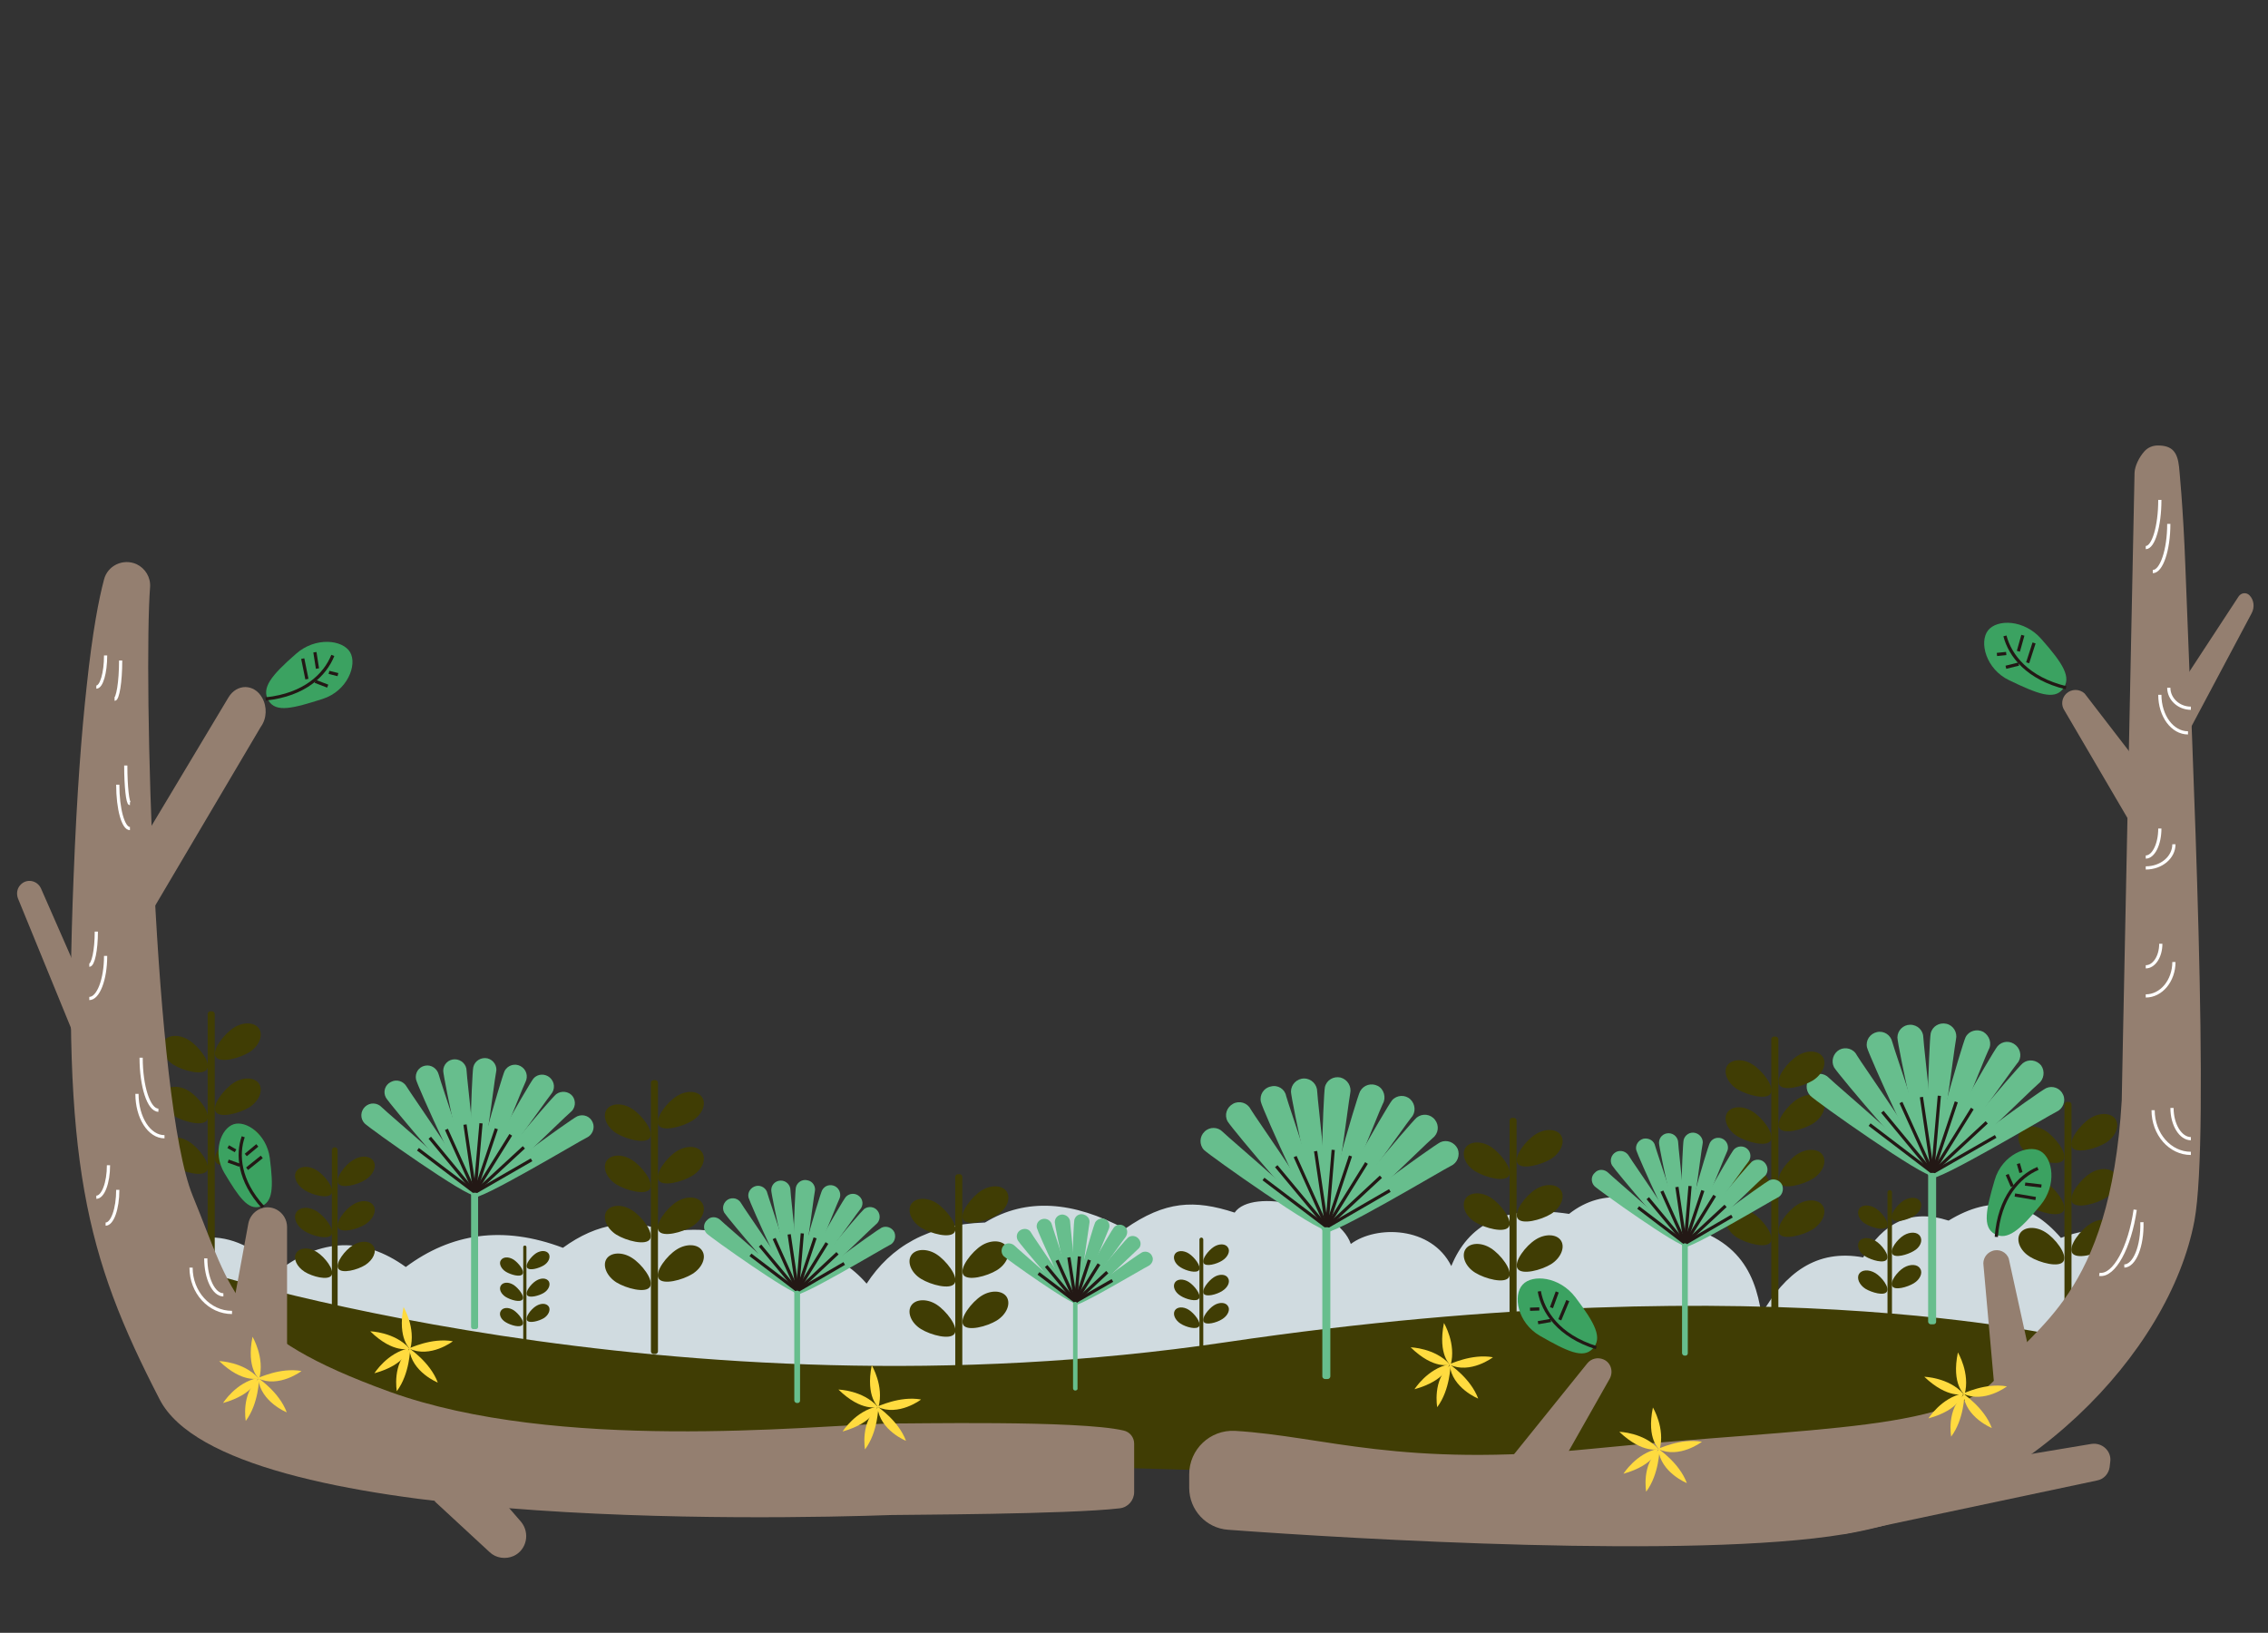 <?xml version="1.0" encoding="utf-8"?>
<!-- Generator: Adobe Illustrator 21.1.0, SVG Export Plug-In . SVG Version: 6.00 Build 0)  -->
<svg version="1.1" id="圖層_1" xmlns="http://www.w3.org/2000/svg" xmlns:xlink="http://www.w3.org/1999/xlink" x="0px" y="0px"
	 viewBox="0 0 708.7 510.2" style="enable-background:new 0 0 708.7 510.2;" xml:space="preserve">
<rect x="0" y="0" width="708.7" height="510.2" fill="#333333" stroke="none"/>
<style type="text/css">
	.st0{fill:#D0DBE0;}
	.st1{fill:#403D04;}
	.st2{fill:#3BA261;}
	.st3{fill:none;stroke:#231815;stroke-miterlimit:10;}
	.st4{fill:#947F70;}
	.st5{fill:none;stroke:#FFFFFF;stroke-miterlimit:10;}
	.st6{fill:#67BE8D;}
	.st7{fill:#FFDB3F;}
</style>
<path class="st0" d="M42,398.4c15.1-14.6,30.2-16.2,45-1.3c13.2-10.1,26.5-10.8,39.8-1.2c14.1-10.5,30.3-13.1,49.1-6
	c10.7-7.8,21.6-9.5,32.7-4.9c11.5-1.8,20.7-0.7,24.8,7.7c15.6-5,28.1-2.3,37.4,8.4c7.5-11.5,19.1-18.5,37-19.1
	c12.9-7.9,27.7-6.6,43.7,2c12.6-8.8,21.7-9.2,34.3-5.1c5.4-7.9,32.3-2,36.3,9.8c7.9-5.9,25.2-5.6,31.4,6.9
	c5.2-12.7,16.1-19.4,36.8-16.3c11-8.7,24.2-5.4,27.7,2.3c24,2.8,30.3,14.9,32.4,29.1c7.4-12.9,17.2-20.5,31.8-17.8
	c6.2-10.8,14.8-15.3,26.7-11.5c13.4-8.2,25.1-6.2,35.1,5.4c14.7-5.6,22.3-0.7,23,14.8l-9.8,28.5l-595.7-1.6L42,398.4z"/>
<g>
	<path class="st1" d="M284.7,376.3c1.3-2.1,4.9-2.3,7.9-0.4s7,7,5.7,9.1c-1.3,2.1-7.4,0.5-10.5-1.4
		C284.8,381.7,283.4,378.4,284.7,376.3z"/>
	<path class="st1" d="M284.7,392.3c1.3-2.1,4.9-2.3,7.9-0.4s7,7,5.7,9.1s-7.4,0.5-10.5-1.4S283.4,394.4,284.7,392.3z"/>
	<path class="st1" d="M314.6,372.4c-1.3-2.1-4.9-2.3-7.9-0.4s-7,7-5.7,9.1c1.3,2.1,7.4,0.5,10.5-1.4S315.9,374.5,314.6,372.4z"/>
	<path class="st1" d="M314.6,389.6c-1.3-2.1-4.9-2.3-7.9-0.4s-7,7-5.7,9.1c1.3,2.1,7.4,0.5,10.5-1.4S315.9,391.7,314.6,389.6z"/>
	<path class="st1" d="M299.9,430.4h-0.6c-0.4,0-0.8-0.4-0.8-0.8v-61.9c0-0.4,0.4-0.8,0.8-0.8h0.6c0.4,0,0.8,0.4,0.8,0.8v61.9
		C300.7,430,300.4,430.4,299.9,430.4z"/>
	<path class="st1" d="M284.7,408c1.3-2.1,4.9-2.3,7.9-0.4s7,7,5.7,9.1c-1.3,2.1-7.4,0.5-10.5-1.4S283.4,410.1,284.7,408z"/>
	<path class="st1" d="M314.6,405.3c-1.3-2.1-4.9-2.3-7.9-0.4s-7,7-5.7,9.1c1.3,2.1,7.4,0.5,10.5-1.4
		C314.5,410.7,315.9,407.5,314.6,405.3z"/>
</g>
<g>
	<path class="st1" d="M367.1,391.9c0.7-1.2,2.7-1.3,4.4-0.2s3.9,3.9,3.2,5.1s-4.1,0.3-5.8-0.8C367.1,394.9,366.4,393.1,367.1,391.9z
		"/>
	<path class="st1" d="M367.1,400.8c0.7-1.2,2.7-1.3,4.4-0.2s3.9,3.9,3.2,5.1s-4.1,0.3-5.8-0.8C367.1,403.8,366.4,402,367.1,400.8z"
		/>
	<path class="st1" d="M383.7,389.8c-0.7-1.2-2.7-1.3-4.4-0.2c-1.7,1.1-3.9,3.9-3.2,5.1c0.7,1.2,4.1,0.3,5.8-0.8
		C383.7,392.8,384.5,390.9,383.7,389.8z"/>
	<path class="st1" d="M383.7,399.3c-0.7-1.2-2.7-1.3-4.4-0.2c-1.7,1.1-3.9,3.9-3.2,5.1c0.7,1.2,4.1,0.3,5.8-0.8
		C383.7,402.3,384.5,400.5,383.7,399.3z"/>
	<path class="st1" d="M375.4,422L375.4,422c-0.3,0-0.6-0.3-0.6-0.6v-34.1c0-0.3,0.3-0.6,0.6-0.6l0,0c0.3,0,0.6,0.3,0.6,0.6v34.1
		C376,421.7,375.7,422,375.4,422z"/>
	<path class="st1" d="M367.1,409.5c0.7-1.2,2.7-1.3,4.4-0.2c1.7,1.1,3.9,3.9,3.2,5.1s-4.1,0.3-5.8-0.8S366.4,410.7,367.1,409.5z"/>
	<path class="st1" d="M383.7,408.1c-0.7-1.2-2.7-1.3-4.4-0.2s-3.9,3.9-3.2,5.1c0.7,1.2,4.1,0.3,5.8-0.8
		C383.7,411.1,384.5,409.2,383.7,408.1z"/>
</g>
<path class="st1" d="M59.7,396.1c0,0,150.4,48.9,323.4,23.3c173-25.6,269.4,0,269.4,0l-74.4,45.9l-233.5-6.8L66,444.1L59.7,396.1z"
	/>
<g>
	<path class="st1" d="M631.2,353.7c1.3-2.1,4.9-2.3,7.9-0.4s7,7,5.7,9.1c-1.3,2.1-7.4,0.5-10.5-1.4S629.9,355.8,631.2,353.7z"/>
	<path class="st1" d="M631.2,369.7c1.3-2.1,4.9-2.3,7.9-0.4s7,7,5.7,9.1c-1.3,2.1-7.4,0.5-10.5-1.4S629.9,371.8,631.2,369.7z"/>
	<path class="st1" d="M661.1,349.8c-1.3-2.1-4.9-2.3-7.9-0.4c-3.1,1.9-7,7-5.7,9.1c1.3,2.1,7.4,0.5,10.5-1.4
		C661,355.2,662.4,352,661.1,349.8z"/>
	<path class="st1" d="M661.1,367c-1.3-2.1-4.9-2.3-7.9-0.4c-3.1,1.9-7,7-5.7,9.1c1.3,2.1,7.4,0.5,10.5-1.4
		C661,372.4,662.4,369.2,661.1,367z"/>
	<path class="st1" d="M646.5,407.8h-0.6c-0.4,0-0.8-0.4-0.8-0.8v-61.9c0-0.4,0.4-0.8,0.8-0.8h0.6c0.4,0,0.8,0.4,0.8,0.8V407
		C647.3,407.5,646.9,407.8,646.5,407.8z"/>
	<path class="st1" d="M631.2,385.4c1.3-2.1,4.9-2.3,7.9-0.4c3.1,1.9,7,7,5.7,9.1c-1.3,2.1-7.4,0.5-10.5-1.4S629.9,387.5,631.2,385.4
		z"/>
	<path class="st1" d="M661.1,382.8c-1.3-2.1-4.9-2.3-7.9-0.4c-3.1,1.9-7,7-5.7,9.1c1.3,2.1,7.4,0.5,10.5-1.4
		C661,388.1,662.4,384.9,661.1,382.8z"/>
</g>
<path class="st1" d="M51.1,325.4c1.3-2.1,4.9-2.3,7.9-0.4c3.1,1.9,7,7,5.7,9.1c-1.3,2.1-7.4,0.5-10.5-1.4
	C51.2,330.8,49.8,327.5,51.1,325.4z"/>
<path class="st1" d="M51.1,341.3c1.3-2.1,4.9-2.3,7.9-0.4c3.1,1.9,7,7,5.7,9.1c-1.3,2.1-7.4,0.5-10.5-1.4
	C51.2,346.7,49.8,343.5,51.1,341.3z"/>
<path class="st1" d="M81,321.5c-1.3-2.1-4.9-2.3-7.9-0.4s-7,7-5.7,9.1c1.3,2.1,7.4,0.5,10.5-1.4C80.9,326.9,82.3,323.6,81,321.5z"/>
<path class="st1" d="M81,338.7c-1.3-2.1-4.9-2.3-7.9-0.4s-7,7-5.7,9.1s7.4,0.5,10.5-1.4C80.9,344.1,82.3,340.8,81,338.7z"/>
<path class="st1" d="M66.3,394.7h-0.6c-0.4,0-0.8-0.4-0.8-0.8v-77.1c0-0.4,0.4-0.8,0.8-0.8h0.6c0.4,0,0.8,0.4,0.8,0.8v77.1
	C67.1,394.3,66.8,394.7,66.3,394.7z"/>
<path class="st1" d="M51.1,357.1c1.3-2.1,4.9-2.3,7.9-0.4c3.1,1.9,7,7,5.7,9.1c-1.3,2.1-7.4,0.5-10.5-1.4
	C51.2,362.5,49.8,359.2,51.1,357.1z"/>
<path class="st1" d="M81,354.4c-1.3-2.1-4.9-2.3-7.9-0.4s-7,7-5.7,9.1c1.3,2.1,7.4,0.5,10.5-1.4C80.9,359.8,82.3,356.5,81,354.4z"/>
<g>
	<path class="st1" d="M92.6,366c1.1-1.7,3.9-1.9,6.4-0.3s5.6,5.6,4.6,7.3c-1.1,1.7-6,0.4-8.4-1.1C92.7,370.3,91.5,367.7,92.6,366z"
		/>
	<path class="st1" d="M92.6,378.8c1.1-1.7,3.9-1.9,6.4-0.3s5.6,5.6,4.6,7.3c-1.1,1.7-6,0.4-8.4-1.1
		C92.7,383.2,91.5,380.5,92.6,378.8z"/>
	<path class="st1" d="M116.7,362.8c-1.1-1.7-3.9-1.9-6.4-0.3c-2.5,1.5-5.6,5.6-4.6,7.3c1.1,1.7,6,0.4,8.4-1.1
		C116.6,367.2,117.8,364.5,116.7,362.8z"/>
	<path class="st1" d="M116.7,376.7c-1.1-1.7-3.9-1.9-6.4-0.3c-2.5,1.5-5.6,5.6-4.6,7.3c1.1,1.7,6,0.4,8.4-1.1
		C116.6,381,117.8,378.4,116.7,376.7z"/>
	<path class="st1" d="M104.7,409.6h-0.2c-0.4,0-0.8-0.4-0.8-0.8v-49.5c0-0.4,0.4-0.8,0.8-0.8h0.2c0.4,0,0.8,0.4,0.8,0.8v49.5
		C105.5,409.2,105.2,409.6,104.7,409.6z"/>
	<path class="st1" d="M92.6,391.5c1.1-1.7,3.9-1.9,6.4-0.3s5.6,5.6,4.6,7.3c-1.1,1.7-6,0.4-8.4-1.1
		C92.7,395.8,91.5,393.2,92.6,391.5z"/>
	<path class="st1" d="M116.7,389.4c-1.1-1.7-3.9-1.9-6.4-0.3c-2.5,1.5-5.6,5.6-4.6,7.3c1.1,1.7,6,0.4,8.4-1.1
		C116.6,393.7,117.8,391.1,116.7,389.4z"/>
</g>
<g>
	<path class="st2" d="M81.4,377c-3.9,1.3-6.8-3-11.3-10.5c-3.8-6.4-1.1-13.9,2.9-15.2c3.9-1.3,10.3,3.1,11.3,10.5
		C85.5,371.1,85.3,375.7,81.4,377z"/>
	<path class="st3" d="M76,355.2c-1.9,5.5-1.4,13.7,6.2,22"/>
	<line class="st3" x1="76.8" y1="360.9" x2="80.4" y2="357.9"/>
	<line class="st3" x1="71.3" y1="358.3" x2="73.6" y2="359.6"/>
	<line class="st3" x1="71.3" y1="362.8" x2="74.9" y2="364.1"/>
	<line class="st3" x1="77.2" y1="365.2" x2="81.8" y2="361.5"/>
</g>
<g>
	<path class="st2" d="M497.7,421.4c-3,3.3-8.1,0.8-16.5-4c-7.1-4.1-8.5-12.7-5.4-16c3-3.3,11.5-2.6,16.5,4
		C498.5,413.6,500.8,418.1,497.7,421.4z"/>
	<path class="st3" d="M481,403.5c1.1,6.3,6,13.9,17.8,17.6"/>
	<line class="st3" x1="484.8" y1="408.6" x2="486.6" y2="403.7"/>
	<line class="st3" x1="478.1" y1="409.1" x2="481" y2="409"/>
	<line class="st3" x1="480.6" y1="413.3" x2="484.6" y2="412.6"/>
	<line class="st3" x1="487.4" y1="412.4" x2="489.9" y2="406.4"/>
</g>
<g>
	<path class="st2" d="M83.9,218.9c2.3,3.9,7.8,2.4,16.9-0.5c7.8-2.5,10.9-10.7,8.6-14.6s-10.8-4.9-16.9,0.5
		C84.7,211.1,81.6,215,83.9,218.9z"/>
	<path class="st3" d="M104,204.8c-2.4,6-8.7,12.3-21,13.6"/>
	<line class="st3" x1="99.2" y1="208.9" x2="98.4" y2="203.8"/>
	<line class="st3" x1="105.6" y1="210.8" x2="102.8" y2="210.1"/>
	<line class="st3" x1="102.4" y1="214.4" x2="98.5" y2="212.9"/>
	<line class="st3" x1="95.9" y1="212.2" x2="94.6" y2="205.8"/>
</g>
<path class="st4" d="M351.1,447c1.9,0.4,3.3,2.1,3.3,4.1v15.1c0,2.6-1.9,4.8-4.5,5.1c-16,1.9-68,2-71.4,2.1
	c-36.9,1.3-207.4,4.9-228.6-36.1c-23.3-45.1-30.5-74.1-26.9-163.4c1-25.8,2.5-45.1,4.1-59.6c1.8-17,3.8-27.2,5.4-33.2
	c1.1-4.4,6-6.7,10.2-4.8h0c2.7,1.3,4.4,4.1,4.2,7.1c-2.1,27,1.2,160.7,13.3,190.2c12.7,30.9,12.5,43.5,61.6,61.3
	c52.4,18.9,130.4,10.7,155.7,9.9C283.7,444.9,337.1,443.7,351.1,447z"/>
<path class="st4" d="M89.7,421.6v-38.2c0-2.2-1.2-4.3-3.2-5.4h0c-3.6-2-8.1,0.2-8.9,4.3l-4.6,25L89.7,421.6z"/>
<path class="st4" d="M45.7,260.8l25.7-42.9c2.6-4.3,8-4.3,10.5,0.1l0,0c1.6,2.8,1.5,6.5-0.4,9.1l-35.8,60.6V260.8z"/>
<path class="st4" d="M135.7,469l17.3,16c2,1.9,5,2.3,7.5,1.2h0c4.1-1.9,5.2-7.2,2.3-10.7l-9.1-10.5L135.7,469z"/>
<path class="st4" d="M25,305.4l-12.2-27.8c-1.2-2.6-4.6-3.2-6.5-1l0,0c-1,1.1-1.2,2.7-0.7,4.1L25,328.1c0,0,0-17.1,0-17.1V305.4z"/>
<path class="st4" d="M371.6,460.7v4.2c0,6.9,5.3,12.6,12.1,13.1c39.2,2.9,145.6,9.2,192.5,1.4c56.4-9.3,101.7-56.6,109.5-97.9
	c5-26.6-0.6-145.7-2.8-204c-0.7-19.2-2-31.7-2-31.7c-0.5-4.4-2-6.6-6.6-6.6l0,0c-1.6,0-3.1,0.6-4.2,1.8c-1.7,1.9-3,4.6-3.1,6.7
	l-3.6,175.6l-0.4,20.3c0,0.1,0,0.1,0,0.2c-3.6,61.8-28.2,70.6-37.2,84.3c-12.9,19.5-57.7,17.5-128.4,24.6c-60,6-83.4-3.9-111.5-5.6
	C378.1,446.7,371.6,452.9,371.6,460.7z"/>
<path class="st4" d="M645.6,216.8L645.6,216.8c-1.4,1.4-1.6,3.6-0.5,5.2l20.5,35l4.9-15.5l-19.1-24.8
	C649.8,215.2,647.2,215.2,645.6,216.8z"/>
<path class="st4" d="M469.8,458.5L496,426c1.2-1.5,3.3-2,5.1-1.2l0,0c2.3,1,3.1,3.8,1.9,6l-15.4,27.2L469.8,458.5z"/>
<path class="st4" d="M576,479.4l79.3-16.8c2.1-0.4,3.6-2.1,3.9-4.1l0.2-1.7c0.5-3.3-2.5-6.2-6-5.6l-59.9,10L576,479.4z"/>
<path class="st4" d="M680.9,214.8l18.6-28.4c0.8-1.2,2.4-1.4,3.4-0.4v0c1.4,1.4,1.7,3.7,0.7,5.6L683.7,229L680.9,214.8z"/>
<path class="st4" d="M622.5,390.9L622.5,390.9c-1.9,0.7-3,2.6-2.7,4.5l3.6,40.3l11-11.9l-6.7-30.5
	C627,391.2,624.6,390.1,622.5,390.9z"/>
<g>
	<path class="st1" d="M156.5,393.8c0.7-1.1,2.4-1.2,4-0.2c1.5,1,3.5,3.5,2.8,4.5c-0.7,1.1-3.7,0.2-5.2-0.7S155.8,394.8,156.5,393.8z
		"/>
	<path class="st1" d="M156.5,401.7c0.7-1.1,2.4-1.2,4-0.2c1.5,1,3.5,3.5,2.8,4.5c-0.7,1.1-3.7,0.2-5.2-0.7S155.8,402.8,156.5,401.7z
		"/>
	<path class="st1" d="M171.5,391.8c-0.7-1.1-2.4-1.2-4-0.2c-1.5,1-3.5,3.5-2.8,4.5c0.7,1.1,3.7,0.2,5.2-0.7S172.1,392.9,171.5,391.8
		z"/>
	<path class="st1" d="M171.5,400.4c-0.7-1.1-2.4-1.2-4-0.2s-3.5,3.5-2.8,4.5s3.7,0.2,5.2-0.7S172.1,401.5,171.5,400.4z"/>
	<path class="st1" d="M164,420.8L164,420.8c-0.3,0-0.5-0.2-0.5-0.5v-30.6c0-0.3,0.2-0.5,0.5-0.5l0,0c0.3,0,0.5,0.2,0.5,0.5v30.6
		C164.5,420.6,164.3,420.8,164,420.8z"/>
	<path class="st1" d="M156.5,409.6c0.7-1.1,2.4-1.2,4-0.2c1.5,1,3.5,3.5,2.8,4.5c-0.7,1.1-3.7,0.2-5.2-0.7
		C156.5,412.3,155.8,410.7,156.5,409.6z"/>
	<path class="st1" d="M171.5,408.3c-0.7-1.1-2.4-1.2-4-0.2s-3.5,3.5-2.8,4.5s3.7,0.2,5.2-0.7S172.1,409.3,171.5,408.3z"/>
</g>
<path class="st1" d="M189.5,346.8c1.3-2.1,4.9-2.3,7.9-0.4c3.1,1.9,7,7,5.7,9.1c-1.3,2.1-7.4,0.5-10.5-1.4
	C189.6,352.2,188.2,348.9,189.5,346.8z"/>
<path class="st1" d="M189.5,362.8c1.3-2.1,4.9-2.3,7.9-0.4c3.1,1.9,7,7,5.7,9.1c-1.3,2.1-7.4,0.5-10.5-1.4
	C189.6,368.2,188.2,364.9,189.5,362.8z"/>
<path class="st1" d="M219.4,342.9c-1.3-2.1-4.9-2.3-7.9-0.4c-3.1,1.9-7,7-5.7,9.1c1.3,2.1,7.4,0.5,10.5-1.4
	C219.4,348.3,220.8,345,219.4,342.9z"/>
<path class="st1" d="M219.4,360.1c-1.3-2.1-4.9-2.3-7.9-0.4c-3.1,1.9-7,7-5.7,9.1c1.3,2.1,7.4,0.5,10.5-1.4
	C219.4,365.5,220.8,362.3,219.4,360.1z"/>
<path class="st1" d="M204.8,423.1h-0.6c-0.4,0-0.8-0.4-0.8-0.8v-84c0-0.4,0.4-0.8,0.8-0.8h0.6c0.4,0,0.8,0.4,0.8,0.8v84
	C205.6,422.7,205.2,423.1,204.8,423.1z"/>
<path class="st1" d="M189.5,378.5c1.3-2.1,4.9-2.3,7.9-0.4c3.1,1.9,7,7,5.7,9.1c-1.3,2.1-7.4,0.5-10.5-1.4
	C189.6,383.9,188.2,380.6,189.5,378.5z"/>
<path class="st1" d="M219.4,375.9c-1.3-2.1-4.9-2.3-7.9-0.4c-3.1,1.9-7,7-5.7,9.1c1.3,2.1,7.4,0.5,10.5-1.4
	C219.4,381.2,220.8,378,219.4,375.9z"/>
<path class="st1" d="M539.7,347.7c1.3-2.1,4.9-2.3,7.9-0.4c3.1,1.9,7,7,5.7,9.1c-1.3,2.1-7.4,0.5-10.5-1.4
	C539.8,353.1,538.4,349.8,539.7,347.7z"/>
<path class="st1" d="M539.7,363.7c1.3-2.1,4.9-2.3,7.9-0.4c3.1,1.9,7,7,5.7,9.1c-1.3,2.1-7.4,0.5-10.5-1.4
	C539.8,369.1,538.4,365.8,539.7,363.7z"/>
<path class="st1" d="M569.6,343.8c-1.3-2.1-4.9-2.3-7.9-0.4c-3.1,1.9-7,7-5.7,9.1c1.3,2.1,7.4,0.5,10.5-1.4
	C569.5,349.2,570.9,346,569.6,343.8z"/>
<path class="st1" d="M569.6,361c-1.3-2.1-4.9-2.3-7.9-0.4c-3.1,1.9-7,7-5.7,9.1c1.3,2.1,7.4,0.5,10.5-1.4
	C569.5,366.4,570.9,363.2,569.6,361z"/>
<path class="st1" d="M554.9,415.8h-0.6c-0.4,0-0.8-0.4-0.8-0.8v-90.3c0-0.4,0.4-0.8,0.8-0.8h0.6c0.4,0,0.8,0.4,0.8,0.8V415
	C555.7,415.5,555.4,415.8,554.9,415.8z"/>
<path class="st1" d="M539.7,379.4c1.3-2.1,4.9-2.3,7.9-0.4c3.1,1.9,7,7,5.7,9.1s-7.4,0.5-10.5-1.4
	C539.8,384.8,538.4,381.5,539.7,379.4z"/>
<path class="st1" d="M569.6,376.8c-1.3-2.1-4.9-2.3-7.9-0.4c-3.1,1.9-7,7-5.7,9.1c1.3,2.1,7.4,0.5,10.5-1.4
	C569.5,382.1,570.9,378.9,569.6,376.8z"/>
<g>
	<path class="st1" d="M457.9,358.7c1.3-2.1,4.9-2.3,7.9-0.4s7,7,5.7,9.1s-7.4,0.5-10.5-1.4S456.6,360.8,457.9,358.7z"/>
	<path class="st1" d="M457.9,374.6c1.3-2.1,4.9-2.3,7.9-0.4s7,7,5.7,9.1c-1.3,2.1-7.4,0.5-10.5-1.4S456.6,376.8,457.9,374.6z"/>
	<path class="st1" d="M487.8,354.8c-1.3-2.1-4.9-2.3-7.9-0.4c-3.1,1.9-7,7-5.7,9.1c1.3,2.1,7.4,0.5,10.5-1.4
		C487.7,360.2,489.1,356.9,487.8,354.8z"/>
	<path class="st1" d="M487.8,372c-1.3-2.1-4.9-2.3-7.9-0.4c-3.1,1.9-7,7-5.7,9.1c1.3,2.1,7.4,0.5,10.5-1.4
		C487.7,377.4,489.1,374.1,487.8,372z"/>
	<path class="st1" d="M473.1,412.8h-0.6c-0.4,0-0.8-0.4-0.8-0.8v-61.9c0-0.4,0.4-0.8,0.8-0.8h0.6c0.4,0,0.8,0.4,0.8,0.8V412
		C473.9,412.4,473.6,412.8,473.1,412.8z"/>
	<path class="st1" d="M457.9,390.4c1.3-2.1,4.9-2.3,7.9-0.4c3.1,1.9,7,7,5.7,9.1s-7.4,0.5-10.5-1.4S456.6,392.5,457.9,390.4z"/>
	<path class="st1" d="M487.8,387.7c-1.3-2.1-4.9-2.3-7.9-0.4c-3.1,1.9-7,7-5.7,9.1c1.3,2.1,7.4,0.5,10.5-1.4
		C487.7,393.1,489.1,389.8,487.8,387.7z"/>
</g>
<g>
	<path class="st2" d="M623.3,385.6c-3.9-2.2-2.7-7.7,0-16.9c2.3-7.9,10.4-11.2,14.3-9s5.2,10.6,0,16.9
		C631.1,384.5,627.2,387.7,623.3,385.6z"/>
	<path class="st3" d="M636.8,365.1c-5.9,2.5-12.1,9.1-13,21.4"/>
	<line class="st3" x1="632.8" y1="370" x2="637.9" y2="370.6"/>
	<line class="st3" x1="630.7" y1="363.6" x2="631.5" y2="366.4"/>
	<line class="st3" x1="627.2" y1="367" x2="628.8" y2="370.7"/>
	<line class="st3" x1="629.6" y1="373.4" x2="636.1" y2="374.5"/>
</g>
<g>
	<path class="st2" d="M644.6,215.3c-2.8,3.6-8.1,1.4-16.7-2.7c-7.4-3.5-9.5-12-6.7-15.6c2.8-3.6,11.3-3.5,16.7,2.7
		C644.7,207.4,647.4,211.7,644.6,215.3z"/>
	<path class="st3" d="M626.5,198.7c1.6,6.2,7.1,13.3,19.1,16.2"/>
	<line class="st3" x1="630.7" y1="203.5" x2="632.1" y2="198.5"/>
	<line class="st3" x1="624" y1="204.5" x2="626.9" y2="204.2"/>
	<line class="st3" x1="626.8" y1="208.5" x2="630.8" y2="207.5"/>
	<line class="st3" x1="633.6" y1="207.1" x2="635.6" y2="200.9"/>
</g>
<path class="st5" d="M33,204.8c0,5.5-1.3,9.9-2.9,9.9"/>
<path class="st5" d="M37.7,206.4c0,6.7-0.9,12.1-1.9,12.1"/>
<path class="st5" d="M39.3,239.2c0,6.6,0.6,11.9,1.3,11.9"/>
<path class="st5" d="M36.8,245.2c0,7.6,1.7,13.7,3.8,13.7"/>
<path class="st5" d="M30.1,291.1c0,5.8-1,10.5-2.2,10.5"/>
<path class="st5" d="M33,298.7c0,7.4-2.3,13.3-5.1,13.3"/>
<path class="st5" d="M44.1,330.5c0,9,2.4,16.4,5.4,16.4"/>
<path class="st5" d="M42.8,341.8c0,7.4,3.8,13.4,8.6,13.4"/>
<path class="st5" d="M33.9,364.1c0,5.5-1.7,10-3.8,10"/>
<path class="st5" d="M36.8,371.8c0,5.9-1.7,10.7-3.8,10.7"/>
<path class="st5" d="M59.7,396.1c0,7.7,5.7,14,12.8,14"/>
<path class="st5" d="M64.3,393.2c0,6.3,2.5,11.4,5.5,11.4"/>
<path class="st5" d="M674.9,156.2c0,8.2-2,14.9-4.4,14.9"/>
<path class="st5" d="M677.7,163.7c0,8.2-2.3,14.9-5,14.9"/>
<path class="st5" d="M677.7,214.9c0,3.5,3.1,6.4,6.9,6.4"/>
<path class="st5" d="M674.9,217.1c0,6.6,3.9,11.9,8.8,11.9"/>
<path class="st5" d="M674.9,258.9c0,4.9-2,8.9-4.4,8.9"/>
<path class="st5" d="M679.3,263.8c0,4.1-3.9,7.4-8.8,7.4"/>
<path class="st5" d="M675.2,294.9c0,4-2.1,7.2-4.7,7.2"/>
<path class="st5" d="M679.3,300.6c0,5.8-3.9,10.6-8.8,10.6"/>
<path class="st5" d="M672.8,346.9c0,7.5,5.3,13.5,11.8,13.5"/>
<path class="st5" d="M678.7,346.2c0,5.3,2.7,9.6,5.9,9.6"/>
<path class="st5" d="M667.2,378c-1.7,11.8-6.6,20.9-11.2,20.2"/>
<path class="st5" d="M669.3,381.9c0.2,7.5-2.3,13.6-5.5,13.7"/>
<g>
	<g>
		<g>
			<path class="st6" d="M317.1,389.3c0.9,1,19.9,17,18.9,17.8c-1,0.9-21.5-13.7-22.4-14.6c-0.9-1-0.8-2.5,0.1-3.4
				S316.2,388.4,317.1,389.3z"/>
			<path class="st6" d="M322.2,385.2c0.6,1.2,14.9,21.4,13.8,22.1s-17.4-18.6-18-19.8c-0.6-1.2-0.2-2.6,1-3.2S321.6,384,322.2,385.2
				z"/>
			<path class="st6" d="M328.7,382.7c0.3,1.3,8.5,24.7,7.2,25s-11.6-22.7-11.9-24c-0.3-1.3,0.5-2.5,1.8-2.8
				C327.1,380.6,328.4,381.4,328.7,382.7z"/>
			<path class="st6" d="M346.4,384.2c-0.6,1.2-9.6,24.3-10.7,23.7s5.9-24.8,6.5-25.9s2.1-1.6,3.2-1C346.6,381.6,347,383,346.4,384.2
				z"/>
			<path class="st6" d="M351.6,386.7c-0.9,1-15,21.4-16,20.5s11.6-22.7,12.5-23.7s2.4-1.1,3.4-0.2S352.4,385.7,351.6,386.7z"/>
			<path class="st6" d="M340.4,382.3c-0.3,1.3-3.3,25.9-4.6,25.6c-1.3-0.3-0.4-25.5-0.1-26.7c0.3-1.3,1.6-2.1,2.9-1.7
				S340.7,381,340.4,382.3z"/>
			<path class="st6" d="M334.4,381.9c0,1.3,3,26,1.7,26s-6.5-24.6-6.5-26s1.1-2.4,2.4-2.4C333.3,379.6,334.4,380.6,334.4,381.9z"/>
			<path class="st6" d="M355.5,390.4c-1,0.8-18.7,18.3-19.5,17.3c-0.8-1,15.5-20.2,16.5-21c1-0.8,2.5-0.6,3.3,0.4
				C356.7,388.1,356.6,389.6,355.5,390.4z"/>
			<path class="st6" d="M358.8,395.6c-1.2,0.5-22.5,13.3-23,12.1s19.9-15.9,21.1-16.4c1.2-0.5,2.6,0,3.1,1.2
				C360.6,393.6,360,395,358.8,395.6z"/>
		</g>
		<line class="st3" x1="346" y1="397.5" x2="336.1" y2="406.7"/>
		<line class="st3" x1="347.6" y1="400.1" x2="336.1" y2="406.7"/>
		<line class="st3" x1="340.4" y1="393.7" x2="336.1" y2="406.7"/>
		<line class="st3" x1="337.3" y1="392.6" x2="336.1" y2="406.7"/>
		<line class="st3" x1="334" y1="392.9" x2="336.1" y2="406.7"/>
		<line class="st3" x1="330.3" y1="393.8" x2="336.1" y2="406.7"/>
		<line class="st3" x1="326.9" y1="395.6" x2="336.1" y2="406.7"/>
		<line class="st3" x1="324.5" y1="397.9" x2="336.1" y2="406.7"/>
		<line class="st3" x1="343.4" y1="395" x2="336.1" y2="406.7"/>
	</g>
	<path class="st6" d="M336,434.5L336,434.5c-0.4,0-0.7-0.3-0.7-0.7v-26.3c0-0.4,0.3-0.7,0.7-0.7l0,0c0.4,0,0.7,0.3,0.7,0.7v26.3
		C336.8,434.2,336.4,434.5,336,434.5z"/>
</g>
<g>
	<g>
		<g>
			<path class="st6" d="M119.3,346c1.4,1.5,30.5,26,29,27.4c-1.5,1.4-33-20.9-34.4-22.4c-1.4-1.5-1.3-3.8,0.2-5.2
				C115.6,344.4,117.9,344.5,119.3,346z"/>
			<path class="st6" d="M127.1,339.6c1,1.8,22.9,32.9,21.1,33.8c-1.8,1-26.6-28.6-27.6-30.4c-1-1.8-0.3-4,1.5-4.9
				C123.9,337.1,126.1,337.8,127.1,339.6z"/>
			<path class="st6" d="M137.1,335.8c0.4,2,13,37.9,11.1,38.3s-17.8-34.8-18.2-36.8s0.8-3.9,2.8-4.3S136.6,333.9,137.1,335.8z"/>
			<path class="st6" d="M164.2,338.1c-1,1.8-14.7,37.3-16.5,36.3c-1.8-1,9.1-38,10-39.8c1-1.8,3.2-2.4,4.9-1.5
				C164.5,334.1,165.1,336.3,164.2,338.1z"/>
			<path class="st6" d="M172.2,341.9c-1.3,1.5-23.1,32.8-24.6,31.4c-1.5-1.3,17.8-34.8,19.1-36.3c1.3-1.5,3.6-1.6,5.1-0.3
				C173.4,338.1,173.5,340.4,172.2,341.9z"/>
			<path class="st6" d="M155,335.1c-0.5,2-5,39.8-7,39.3c-2-0.5-0.6-39.1-0.1-41c0.5-2,2.5-3.1,4.4-2.7
				C154.3,331.2,155.5,333.2,155,335.1z"/>
			<path class="st6" d="M145.8,334.6c0,2,4.7,39.8,2.6,39.8s-9.9-37.8-9.9-39.8c0-2,1.6-3.6,3.6-3.6
				C144.1,331,145.8,332.6,145.8,334.6z"/>
			<path class="st6" d="M178.2,347.6c-1.6,1.2-28.6,28.1-29.8,26.5s23.8-31,25.4-32.2c1.6-1.2,3.9-0.9,5.1,0.6
				C180.1,344.1,179.8,346.4,178.2,347.6z"/>
			<path class="st6" d="M183.3,355.5c-1.8,0.8-34.5,20.4-35.3,18.5c-0.8-1.8,30.5-24.4,32.4-25.2s4,0,4.8,1.9
				C186,352.5,185.1,354.7,183.3,355.5z"/>
		</g>
		<line class="st3" x1="163.7" y1="358.5" x2="148.4" y2="372.6"/>
		<line class="st3" x1="166.1" y1="362.4" x2="148.4" y2="372.6"/>
		<line class="st3" x1="155.1" y1="352.7" x2="148.4" y2="372.6"/>
		<line class="st3" x1="150.3" y1="351" x2="148.4" y2="372.6"/>
		<line class="st3" x1="145.3" y1="351.4" x2="148.4" y2="372.6"/>
		<line class="st3" x1="139.5" y1="352.9" x2="148.4" y2="372.6"/>
		<line class="st3" x1="134.3" y1="355.5" x2="148.4" y2="372.6"/>
		<line class="st3" x1="130.6" y1="359.1" x2="148.4" y2="372.6"/>
		<line class="st3" x1="159.6" y1="354.6" x2="148.4" y2="372.6"/>
	</g>
	<path class="st6" d="M148.7,415.3h-0.8c-0.4,0-0.7-0.3-0.7-0.7v-41.2c0-0.4,0.3-0.7,0.7-0.7h0.8c0.4,0,0.7,0.3,0.7,0.7v41.2
		C149.4,415,149.1,415.3,148.7,415.3z"/>
</g>
<g>
	<g>
		<g>
			<path class="st6" d="M502.6,366.5c1.1,1.2,25.1,21.4,23.9,22.6s-27.2-17.3-28.3-18.5s-1.1-3.1,0.2-4.2
				C499.5,365.2,501.4,365.3,502.6,366.5z"/>
			<path class="st6" d="M509,361.2c0.8,1.5,18.9,27.1,17.4,27.9c-1.5,0.8-21.9-23.6-22.7-25c-0.8-1.5-0.2-3.3,1.2-4.1
				C506.4,359.2,508.2,359.8,509,361.2z"/>
			<path class="st6" d="M517.2,358.1c0.4,1.6,10.7,31.2,9.1,31.6c-1.6,0.4-14.6-28.7-15-30.3c-0.4-1.6,0.7-3.2,2.3-3.6
				C515.3,355.5,516.9,356.5,517.2,358.1z"/>
			<path class="st6" d="M539.6,360c-0.8,1.5-12.1,30.7-13.6,29.9c-1.5-0.8,7.5-31.3,8.3-32.8c0.8-1.5,2.6-2,4.1-1.2
				C539.8,356.7,540.4,358.5,539.6,360z"/>
			<path class="st6" d="M546.2,363.2c-1.1,1.2-19,27-20.2,25.9s14.7-28.7,15.8-29.9c1.1-1.2,3-1.3,4.2-0.2S547.3,361.9,546.2,363.2z
				"/>
			<path class="st6" d="M532,357.6c-0.4,1.6-4.1,32.8-5.8,32.4s-0.5-32.2-0.1-33.8c0.4-1.6,2-2.6,3.6-2.2S532.4,356,532,357.6z"/>
			<path class="st6" d="M524.4,357.1c0,1.7,3.8,32.8,2.2,32.8s-8.2-31.1-8.2-32.8c0-1.7,1.3-3,3-3S524.4,355.5,524.4,357.1z"/>
			<path class="st6" d="M551.1,367.8c-1.3,1-23.6,23.1-24.6,21.8c-1-1.3,19.6-25.5,20.9-26.6c1.3-1,3.2-0.8,4.2,0.5
				C552.7,364.9,552.5,366.8,551.1,367.8z"/>
			<path class="st6" d="M555.3,374.3c-1.5,0.7-28.4,16.8-29.1,15.3s25.2-20.1,26.7-20.8c1.5-0.7,3.3,0,4,1.5
				C557.5,371.9,556.8,373.7,555.3,374.3z"/>
		</g>
		<line class="st3" x1="539.2" y1="376.8" x2="526.6" y2="388.5"/>
		<line class="st3" x1="541.2" y1="380" x2="526.6" y2="388.5"/>
		<line class="st3" x1="532.1" y1="372" x2="526.6" y2="388.5"/>
		<line class="st3" x1="528.1" y1="370.6" x2="526.6" y2="388.5"/>
		<line class="st3" x1="524" y1="370.9" x2="526.6" y2="388.5"/>
		<line class="st3" x1="519.3" y1="372.2" x2="526.6" y2="388.5"/>
		<line class="st3" x1="514.9" y1="374.4" x2="526.6" y2="388.5"/>
		<line class="st3" x1="511.9" y1="377.3" x2="526.6" y2="388.5"/>
		<line class="st3" x1="535.8" y1="373.6" x2="526.6" y2="388.5"/>
	</g>
	<path class="st6" d="M526.6,423.6h-0.2c-0.4,0-0.8-0.4-0.8-0.8v-33.5c0-0.4,0.4-0.8,0.8-0.8h0.2c0.4,0,0.8,0.4,0.8,0.8v33.5
		C527.4,423.3,527.1,423.6,526.6,423.6z"/>
</g>
<g>
	<g>
		<g>
			<path class="st6" d="M382.1,353.7c1.5,1.6,33.9,28.9,32.3,30.5c-1.6,1.5-36.7-23.3-38.2-24.9c-1.5-1.6-1.4-4.2,0.2-5.7
				C378,352,380.6,352.1,382.1,353.7z"/>
			<path class="st6" d="M390.8,346.6c1.1,2,25.5,36.6,23.5,37.6c-2,1.1-29.6-31.8-30.7-33.8s-0.3-4.4,1.7-5.5
				S389.8,344.6,390.8,346.6z"/>
			<path class="st6" d="M401.9,342.5c0.5,2.2,14.5,42.2,12.3,42.7c-2.2,0.5-19.8-38.7-20.2-40.9c-0.5-2.2,0.9-4.4,3.1-4.8
				C399.3,338.9,401.5,340.3,401.9,342.5z"/>
			<path class="st6" d="M432.1,344.9c-1.1,2-16.4,41.5-18.3,40.4s10.1-42.3,11.2-44.3c1.1-2,3.5-2.7,5.5-1.7S433.2,343,432.1,344.9z
				"/>
			<path class="st6" d="M441,349.2c-1.5,1.7-25.7,36.5-27.3,35s19.8-38.7,21.3-40.4c1.5-1.7,4.1-1.8,5.7-0.3S442.5,347.6,441,349.2z
				"/>
			<path class="st6" d="M421.9,341.7c-0.5,2.2-5.6,44.2-7.8,43.7c-2.2-0.5-0.6-43.5-0.1-45.7c0.5-2.2,2.7-3.5,4.9-3
				C421.1,337.3,422.4,339.5,421.9,341.7z"/>
			<path class="st6" d="M411.6,341.1c0,2.2,5.2,44.3,2.9,44.3s-11.1-42.1-11.1-44.3s1.8-4.1,4.1-4.1S411.6,338.9,411.6,341.1z"/>
			<path class="st6" d="M447.7,355.6c-1.8,1.4-31.8,31.2-33.2,29.5c-1.4-1.8,26.5-34.5,28.2-35.9c1.8-1.4,4.3-1.1,5.7,0.7
				S449.5,354.2,447.7,355.6z"/>
			<path class="st6" d="M453.4,364.3c-2,0.9-38.4,22.7-39.3,20.6c-0.9-2,34-27.1,36-28c2-0.9,4.4,0,5.4,2.1
				C456.3,361,455.4,363.4,453.4,364.3z"/>
		</g>
		<line class="st3" x1="431.5" y1="367.7" x2="414.6" y2="383.4"/>
		<line class="st3" x1="434.3" y1="372" x2="414.6" y2="383.4"/>
		<line class="st3" x1="422" y1="361.2" x2="414.6" y2="383.4"/>
		<line class="st3" x1="416.6" y1="359.3" x2="414.6" y2="383.4"/>
		<line class="st3" x1="411.1" y1="359.7" x2="414.6" y2="383.4"/>
		<line class="st3" x1="404.7" y1="361.4" x2="414.6" y2="383.4"/>
		<line class="st3" x1="398.8" y1="364.4" x2="414.6" y2="383.4"/>
		<line class="st3" x1="394.8" y1="368.4" x2="414.6" y2="383.4"/>
		<line class="st3" x1="427" y1="363.4" x2="414.6" y2="383.4"/>
	</g>
	<path class="st6" d="M414.9,430.9H414c-0.4,0-0.8-0.4-0.8-0.8v-45.8c0-0.4,0.4-0.8,0.8-0.8h0.9c0.4,0,0.8,0.4,0.8,0.8v45.8
		C415.7,430.5,415.3,430.9,414.9,430.9z"/>
</g>
<g>
	<path class="st1" d="M580.9,377.8c0.8-1.4,3.1-1.5,5.1-0.3c2,1.2,4.5,4.5,3.6,5.8c-0.8,1.4-4.7,0.3-6.7-0.9
		C581,381.3,580.1,379.2,580.9,377.8z"/>
	<path class="st1" d="M580.9,388c0.8-1.4,3.1-1.5,5.1-0.3s4.5,4.5,3.6,5.8c-0.8,1.4-4.7,0.3-6.7-0.9
		C581,391.5,580.1,389.4,580.9,388z"/>
	<path class="st1" d="M600,375.4c-0.8-1.4-3.1-1.5-5.1-0.3c-2,1.2-4.5,4.5-3.6,5.8c0.8,1.4,4.7,0.3,6.7-0.9
		C600,378.8,600.9,376.7,600,375.4z"/>
	<path class="st1" d="M600,386.3c-0.8-1.4-3.1-1.5-5.1-0.3c-2,1.2-4.5,4.5-3.6,5.8c0.8,1.4,4.7,0.3,6.7-0.9
		C600,389.8,600.9,387.7,600,386.3z"/>
	<path class="st1" d="M590.5,412.4L590.5,412.4c-0.4,0-0.7-0.3-0.7-0.7v-39.1c0-0.4,0.3-0.7,0.7-0.7l0,0c0.4,0,0.7,0.3,0.7,0.7v39.1
		C591.2,412.1,590.9,412.4,590.5,412.4z"/>
	<path class="st1" d="M580.9,398.1c0.8-1.4,3.1-1.5,5.1-0.3c2,1.2,4.5,4.5,3.6,5.8c-0.8,1.4-4.7,0.3-6.7-0.9
		C581,401.5,580.1,399.4,580.9,398.1z"/>
	<path class="st1" d="M600,396.4c-0.8-1.4-3.1-1.5-5.1-0.3c-2,1.2-4.5,4.5-3.6,5.8c0.8,1.4,4.7,0.3,6.7-0.9S600.9,397.7,600,396.4z"
		/>
</g>
<g>
	<g>
		<g>
			<path class="st6" d="M571.5,336.8c1.5,1.6,33.8,28.9,32.2,30.4c-1.6,1.5-36.6-23.2-38.1-24.9s-1.4-4.2,0.2-5.7
				S570,335.2,571.5,336.8z"/>
			<path class="st6" d="M580.2,329.7c1.1,2,25.4,36.5,23.5,37.5s-29.6-31.8-30.6-33.7s-0.3-4.4,1.7-5.5
				C576.7,327,579.2,327.7,580.2,329.7z"/>
			<path class="st6" d="M591.3,325.6c0.5,2.2,14.5,42.1,12.3,42.5c-2.2,0.5-19.7-38.6-20.2-40.8c-0.5-2.2,0.9-4.3,3.1-4.8
				C588.7,322,590.8,323.4,591.3,325.6z"/>
			<path class="st6" d="M621.4,328c-1.1,2-16.3,41.4-18.3,40.3c-2-1.1,10.1-42.2,11.1-44.2s3.5-2.7,5.5-1.7
				C621.7,323.6,622.5,326.1,621.4,328z"/>
			<path class="st6" d="M630.3,332.3c-1.5,1.7-25.6,36.4-27.3,34.9c-1.7-1.5,19.7-38.6,21.2-40.3c1.5-1.7,4-1.8,5.7-0.3
				C631.6,328.1,631.8,330.7,630.3,332.3z"/>
			<path class="st6" d="M611.2,324.8c-0.5,2.2-5.6,44.1-7.8,43.6c-2.2-0.5-0.6-43.4-0.1-45.5c0.5-2.2,2.7-3.5,4.9-3
				C610.4,320.4,611.7,322.6,611.2,324.8z"/>
			<path class="st6" d="M601,324.2c0,2.2,5.2,44.2,2.9,44.2c-2.2,0-11-41.9-11-44.2c0-2.2,1.8-4,4-4C599.2,320.2,601,322,601,324.2z
				"/>
			<path class="st6" d="M637,338.6c-1.8,1.4-31.8,31.2-33.1,29.4c-1.4-1.8,26.4-34.4,28.2-35.8c1.8-1.4,4.3-1,5.7,0.7
				C639.1,334.7,638.7,337.3,637,338.6z"/>
			<path class="st6" d="M642.6,347.4c-2,0.9-38.3,22.6-39.2,20.6c-0.9-2,33.9-27.1,36-28c2-0.9,4.4,0,5.3,2.1
				C645.6,344.1,644.6,346.5,642.6,347.4z"/>
		</g>
		<line class="st3" x1="620.8" y1="350.7" x2="603.9" y2="366.4"/>
		<line class="st3" x1="623.6" y1="355.1" x2="603.9" y2="366.4"/>
		<line class="st3" x1="611.3" y1="344.3" x2="603.9" y2="366.4"/>
		<line class="st3" x1="606" y1="342.4" x2="603.9" y2="366.4"/>
		<line class="st3" x1="600.4" y1="342.8" x2="603.9" y2="366.4"/>
		<line class="st3" x1="594" y1="344.5" x2="603.9" y2="366.4"/>
		<line class="st3" x1="588.2" y1="347.4" x2="603.9" y2="366.4"/>
		<line class="st3" x1="584.2" y1="351.4" x2="603.9" y2="366.4"/>
		<line class="st3" x1="616.3" y1="346.4" x2="603.9" y2="366.4"/>
	</g>
	<path class="st6" d="M604.2,413.8h-0.9c-0.4,0-0.8-0.4-0.8-0.8v-45.7c0-0.4,0.4-0.8,0.8-0.8h0.9c0.4,0,0.8,0.4,0.8,0.8V413
		C605,413.4,604.7,413.8,604.2,413.8z"/>
</g>
<g>
	<g>
		<g>
			<path class="st6" d="M225.2,381.3c1.1,1.2,25.1,21.4,23.9,22.6c-1.2,1.1-27.2-17.3-28.3-18.5s-1.1-3.1,0.2-4.2
				C222.1,380,224,380.1,225.2,381.3z"/>
			<path class="st6" d="M231.6,376c0.8,1.5,18.9,27.1,17.4,27.9c-1.5,0.8-21.9-23.6-22.7-25c-0.8-1.5-0.2-3.3,1.2-4.1
				C229,374,230.8,374.5,231.6,376z"/>
			<path class="st6" d="M239.8,372.9c0.4,1.6,10.7,31.2,9.1,31.6s-14.6-28.7-15-30.3c-0.4-1.6,0.7-3.2,2.3-3.6
				S239.5,371.3,239.8,372.9z"/>
			<path class="st6" d="M262.2,374.8c-0.8,1.5-12.1,30.7-13.6,29.9s7.5-31.3,8.3-32.8c0.8-1.5,2.6-2,4.1-1.2
				C262.4,371.5,263,373.3,262.2,374.8z"/>
			<path class="st6" d="M268.7,378c-1.1,1.2-19,27-20.2,25.9c-1.2-1.1,14.7-28.7,15.8-29.9s3-1.3,4.2-0.2
				C269.7,374.8,269.9,376.7,268.7,378z"/>
			<path class="st6" d="M254.6,372.4c-0.4,1.6-4.1,32.8-5.8,32.4c-1.6-0.4-0.5-32.2-0.1-33.8c0.4-1.6,2-2.6,3.6-2.2
				C254,369.1,255,370.8,254.6,372.4z"/>
			<path class="st6" d="M247,371.9c0,1.7,3.8,32.8,2.2,32.8s-8.2-31.1-8.2-32.8c0-1.7,1.3-3,3-3S247,370.3,247,371.9z"/>
			<path class="st6" d="M273.7,382.6c-1.3,1-23.6,23.1-24.6,21.8c-1-1.3,19.6-25.5,20.9-26.6c1.3-1,3.2-0.8,4.2,0.5
				C275.3,379.7,275,381.6,273.7,382.6z"/>
			<path class="st6" d="M277.9,389.1c-1.5,0.7-28.4,16.8-29.1,15.3c-0.7-1.5,25.2-20.1,26.7-20.8c1.5-0.7,3.3,0,4,1.5
				C280.1,386.7,279.4,388.5,277.9,389.1z"/>
		</g>
		<line class="st3" x1="261.7" y1="391.6" x2="249.2" y2="403.3"/>
		<line class="st3" x1="263.8" y1="394.8" x2="249.2" y2="403.3"/>
		<line class="st3" x1="254.7" y1="386.8" x2="249.2" y2="403.3"/>
		<line class="st3" x1="250.7" y1="385.4" x2="249.2" y2="403.3"/>
		<line class="st3" x1="246.6" y1="385.7" x2="249.2" y2="403.3"/>
		<line class="st3" x1="241.9" y1="387" x2="249.2" y2="403.3"/>
		<line class="st3" x1="237.5" y1="389.2" x2="249.2" y2="403.3"/>
		<line class="st3" x1="234.5" y1="392.1" x2="249.2" y2="403.3"/>
		<line class="st3" x1="258.4" y1="388.4" x2="249.2" y2="403.3"/>
	</g>
	<path class="st6" d="M249.2,438.4H249c-0.4,0-0.8-0.4-0.8-0.8v-33.5c0-0.4,0.4-0.8,0.8-0.8h0.2c0.4,0,0.8,0.4,0.8,0.8v33.5
		C250,438.1,249.7,438.4,249.2,438.4z"/>
</g>
<path class="st1" d="M189.5,393.4c1.3-2.1,4.9-2.3,7.9-0.4c3.1,1.9,7,7,5.7,9.1c-1.3,2.1-7.4,0.5-10.5-1.4
	C189.6,398.8,188.2,395.5,189.5,393.4z"/>
<path class="st1" d="M219.4,390.8c-1.3-2.1-4.9-2.3-7.9-0.4c-3.1,1.9-7,7-5.7,9.1c1.3,2.1,7.4,0.5,10.5-1.4
	C219.4,396.2,220.8,392.9,219.4,390.8z"/>
<path class="st1" d="M539.7,333c1.3-2.1,4.9-2.3,7.9-0.4c3.1,1.9,7,7,5.7,9.1c-1.3,2.1-7.4,0.5-10.5-1.4
	C539.8,338.4,538.4,335.1,539.7,333z"/>
<path class="st1" d="M569.6,330.3c-1.3-2.1-4.9-2.3-7.9-0.4c-3.1,1.9-7,7-5.7,9.1c1.3,2.1,7.4,0.5,10.5-1.4
	C569.5,335.7,570.9,332.4,569.6,330.3z"/>
<g>
	<path class="st7" d="M507.3,460.5c0,0,4-6.4,10.8-7.8c0.1,0.1,7-3.4,13.7-2.2c0.1,0-7.1,5.4-13.6,2.3
		C518.1,452.7,517.2,457.7,507.3,460.5z"/>
	<path class="st7" d="M506,447.4c0,0,7.6,0.2,12.2,5.3c0,0.1,6.5,4.3,8.9,10.7c0.1,0.1-8.2-3.3-8.9-10.5
		C518.3,452.7,513.5,454.5,506,447.4z"/>
	<path class="st7" d="M516.5,439.8c0,0,3.9,6.5,2.1,13.1c-0.1,0-0.1,7.7-4.2,13.2c0,0.1-1.6-8.7,4.1-13.2
		C518.6,452.9,514.4,449.9,516.5,439.8z"/>
</g>
<g>
	<path class="st7" d="M117,429.1c0,0,4-6.4,10.8-7.8c0.1,0.1,7-3.4,13.7-2.2c0.1,0-7.1,5.4-13.6,2.3
		C127.7,421.3,126.9,426.4,117,429.1z"/>
	<path class="st7" d="M115.7,416c0,0,7.6,0.2,12.2,5.3c0,0.1,6.5,4.3,8.9,10.7c0.1,0.1-8.2-3.3-8.9-10.5
		C127.9,421.3,123.1,423.2,115.7,416z"/>
	<path class="st7" d="M126.1,408.4c0,0,3.9,6.5,2.1,13.1c-0.1,0-0.1,7.7-4.2,13.2c0,0.1-1.6-8.7,4.1-13.2
		C128.3,421.6,124.1,418.5,126.1,408.4z"/>
</g>
<g>
	<path class="st7" d="M602.6,443.2c0,0,4-6.4,10.8-7.8c0.1,0.1,7-3.4,13.7-2.2c0.1,0-7.1,5.4-13.6,2.3
		C613.4,435.4,612.5,440.5,602.6,443.2z"/>
	<path class="st7" d="M601.3,430.2c0,0,7.6,0.2,12.2,5.3c0,0.1,6.5,4.3,8.9,10.7c0.1,0.1-8.2-3.3-8.9-10.5
		C613.6,435.5,608.8,437.3,601.3,430.2z"/>
	<path class="st7" d="M611.8,422.6c0,0,3.9,6.5,2.1,13.1c-0.1,0-0.1,7.7-4.2,13.2c0,0.1-1.6-8.7,4.1-13.2
		C613.9,435.7,609.7,432.7,611.8,422.6z"/>
</g>
<g>
	<path class="st7" d="M442,434.1c0,0,4-6.4,10.8-7.8c0.1,0.1,7-3.4,13.7-2.2c0.1,0-7.1,5.4-13.6,2.3
		C452.8,426.3,452,431.3,442,434.1z"/>
	<path class="st7" d="M440.8,421c0,0,7.6,0.2,12.2,5.3c0,0.1,6.5,4.3,8.9,10.7c0.1,0.1-8.2-3.3-8.9-10.5
		C453,426.3,448.2,428.2,440.8,421z"/>
	<path class="st7" d="M451.2,413.4c0,0,3.9,6.5,2.1,13.1c-0.1,0-0.1,7.7-4.2,13.2c0,0.1-1.6-8.7,4.1-13.2
		C453.3,426.6,449.2,423.5,451.2,413.4z"/>
</g>
<g>
	<path class="st7" d="M69.7,438.4c0,0,4-6.4,10.8-7.8c0.1,0.1,7-3.4,13.7-2.2c0.1,0-7.1,5.4-13.6,2.3
		C80.5,430.6,79.6,435.6,69.7,438.4z"/>
	<path class="st7" d="M68.5,425.3c0,0,7.6,0.2,12.2,5.3c0,0.1,6.5,4.3,8.9,10.7c0.1,0.1-8.2-3.3-8.9-10.5
		C80.7,430.6,75.9,432.4,68.5,425.3z"/>
	<path class="st7" d="M78.9,417.7c0,0,3.9,6.5,2.1,13.1c-0.1,0-0.1,7.7-4.2,13.2c0,0.1-1.6-8.7,4.1-13.2
		C81,430.8,76.9,427.8,78.9,417.7z"/>
</g>
<g>
	<path class="st7" d="M263.3,447.3c0,0,4-6.4,10.8-7.8c0.1,0.1,7-3.4,13.7-2.2c0.1,0-7.1,5.4-13.6,2.3
		C274,439.5,273.2,444.5,263.3,447.3z"/>
	<path class="st7" d="M262,434.2c0,0,7.6,0.2,12.2,5.3c0,0.1,6.5,4.3,8.9,10.7c0.1,0.1-8.2-3.3-8.9-10.5
		C274.2,439.5,269.4,441.4,262,434.2z"/>
	<path class="st7" d="M272.4,426.6c0,0,3.9,6.5,2.1,13.1c-0.1,0-0.1,7.7-4.2,13.2c0,0.1-1.6-8.7,4.1-13.2
		C274.6,439.7,270.4,436.7,272.4,426.6z"/>
</g>
</svg>
